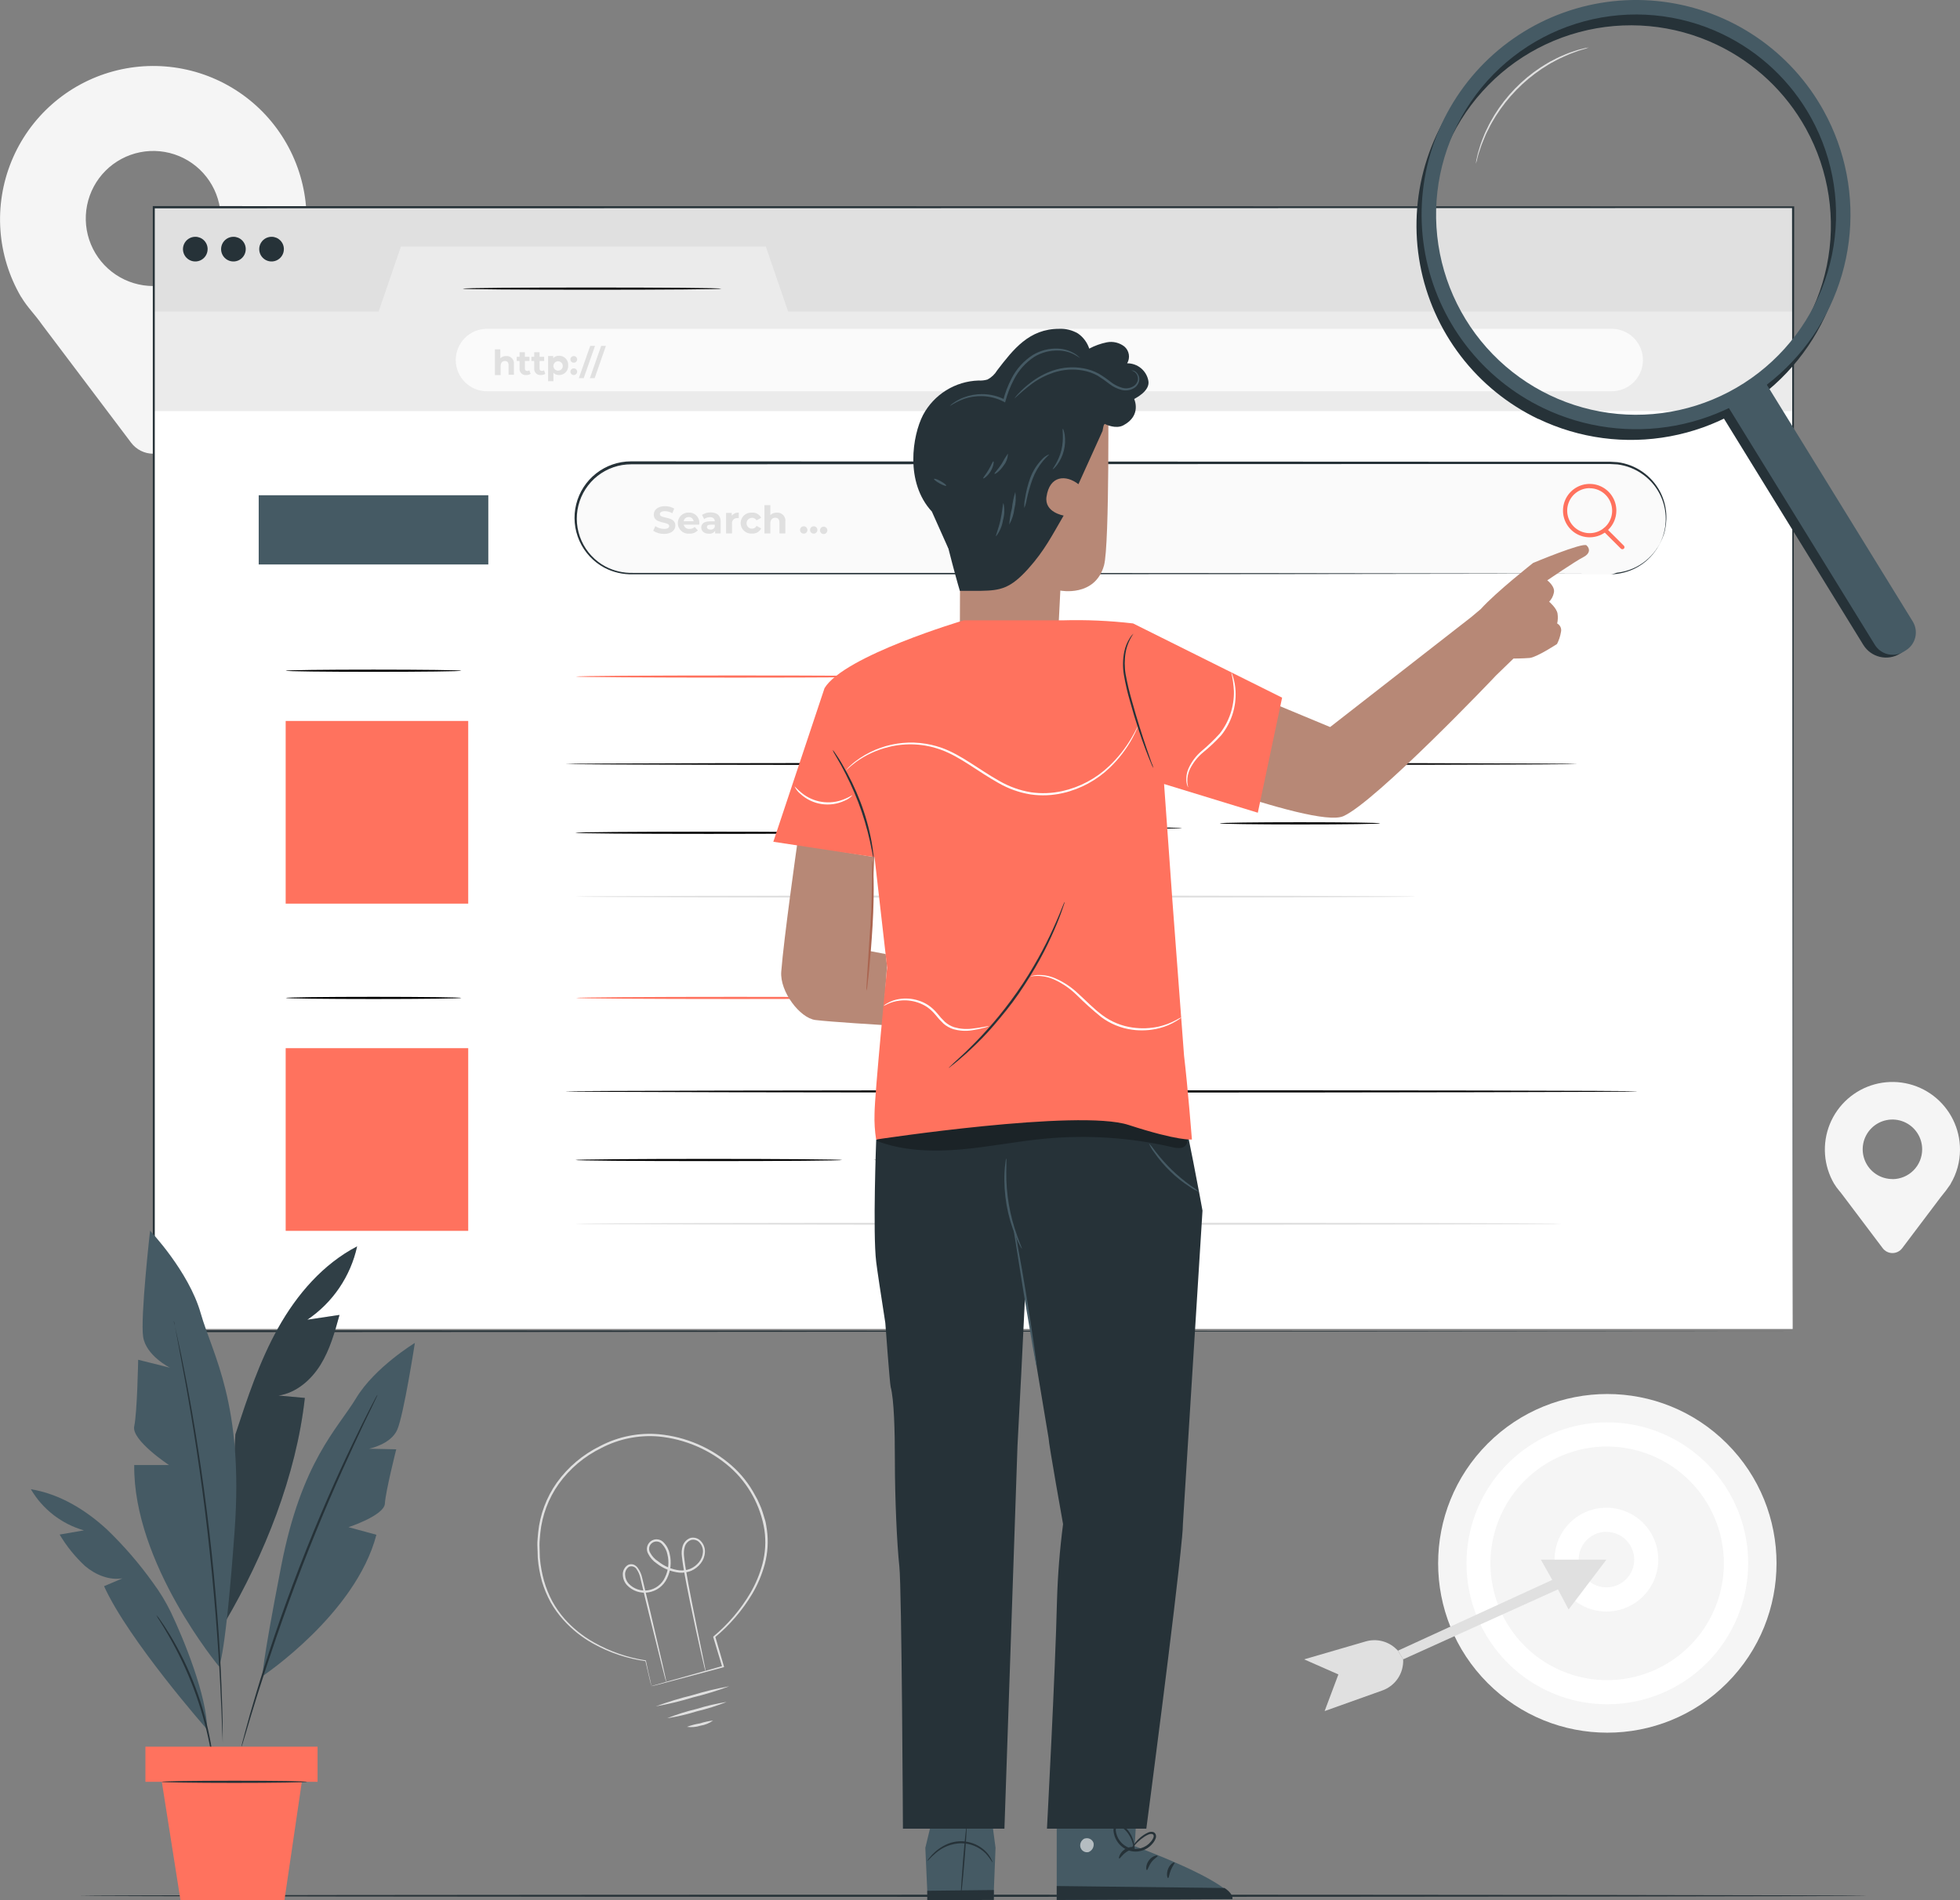 <svg width="329" height="319" viewBox="0 0 329 319" fill="none" xmlns="http://www.w3.org/2000/svg">
<rect x="0" y="0" width="329" height="319" fill="#808080" stroke="none"/>
<g clip-path="url(#clip0_2_6631)">
<path d="M51.46 36.81C51.457 32.855 50.544 28.954 48.792 25.409C47.04 21.865 44.496 18.771 41.357 16.37C38.218 13.968 34.569 12.322 30.692 11.56C26.815 10.797 22.815 10.939 19.002 11.974C15.188 13.009 11.665 14.909 8.703 17.527C5.742 20.145 3.423 23.411 1.926 27.071C0.429 30.731 -0.206 34.687 0.07 38.632C0.347 42.577 1.527 46.405 3.52 49.82L3.598 49.919C4.583 51.582 5.823 52.738 7.069 54.521L22.009 74.325C22.441 74.9 23.001 75.366 23.645 75.688C24.288 76.009 24.997 76.176 25.716 76.176C26.435 76.176 27.144 76.009 27.787 75.688C28.43 75.366 28.99 74.9 29.423 74.325L44.13 54.845C45.467 53.271 46.715 51.624 47.869 49.912L47.918 49.841C50.241 45.892 51.464 41.393 51.46 36.81ZM25.733 48.023C23.493 48.024 21.302 47.36 19.438 46.115C17.574 44.87 16.121 43.099 15.262 41.028C14.404 38.956 14.178 36.675 14.615 34.475C15.051 32.275 16.13 30.254 17.713 28.667C19.297 27.081 21.316 26 23.514 25.562C25.711 25.124 27.989 25.348 30.06 26.206C32.13 27.064 33.9 28.517 35.145 30.382C36.39 32.247 37.055 34.44 37.055 36.683C37.055 39.689 35.862 42.573 33.739 44.699C31.616 46.825 28.737 48.021 25.733 48.023Z" fill="#F5F5F5"/>
<path d="M329 193.022C329.002 191.277 328.602 189.554 327.831 187.988C327.06 186.422 325.939 185.055 324.554 183.994C323.169 182.932 321.559 182.205 319.848 181.867C318.136 181.53 316.371 181.593 314.687 182.05C313.004 182.507 311.449 183.347 310.143 184.503C308.836 185.66 307.814 187.103 307.155 188.719C306.497 190.336 306.219 192.082 306.345 193.824C306.47 195.565 306.995 197.254 307.878 198.759L307.913 198.801C308.343 199.541 308.892 200.063 309.441 200.831L316.024 209.563C316.215 209.817 316.462 210.023 316.746 210.165C317.03 210.307 317.344 210.381 317.661 210.381C317.979 210.381 318.292 210.307 318.576 210.165C318.86 210.023 319.107 209.817 319.298 209.563L325.775 200.979C326.363 200.281 326.913 199.551 327.423 198.794V198.759C328.454 197.024 328.999 195.042 329 193.022ZM317.658 197.956C316.67 197.956 315.705 197.663 314.884 197.114C314.063 196.565 313.424 195.784 313.046 194.871C312.668 193.958 312.569 192.953 312.762 191.984C312.954 191.015 313.43 190.124 314.128 189.426C314.826 188.727 315.715 188.251 316.684 188.058C317.652 187.865 318.656 187.964 319.568 188.342C320.48 188.721 321.26 189.361 321.808 190.183C322.357 191.005 322.649 191.971 322.649 192.959C322.651 193.616 322.523 194.268 322.273 194.875C322.023 195.483 321.656 196.036 321.192 196.501C320.729 196.967 320.178 197.336 319.571 197.588C318.965 197.84 318.314 197.97 317.658 197.97V197.956Z" fill="#F5F5F5"/>
<path d="M289.884 282.579C300.976 271.476 300.976 253.475 289.884 242.372C278.793 231.269 260.81 231.269 249.718 242.372C238.627 253.475 238.627 271.476 249.718 282.579C260.81 293.682 278.793 293.682 289.884 282.579Z" fill="#F5F5F5"/>
<path d="M269.803 286.137C265.127 286.137 260.556 284.749 256.668 282.148C252.78 279.548 249.749 275.851 247.96 271.527C246.171 267.203 245.702 262.444 246.615 257.853C247.527 253.263 249.779 249.046 253.085 245.736C256.391 242.426 260.604 240.172 265.19 239.259C269.776 238.346 274.53 238.814 278.85 240.606C283.17 242.397 286.863 245.43 289.461 249.322C292.058 253.214 293.445 257.79 293.445 262.47C293.439 268.745 290.947 274.762 286.514 279.199C282.082 283.636 276.071 286.131 269.803 286.137ZM269.803 242.857C265.926 242.851 262.136 243.996 258.91 246.148C255.684 248.299 253.168 251.36 251.681 254.943C250.193 258.526 249.801 262.471 250.553 266.277C251.305 270.083 253.169 273.581 255.907 276.327C258.645 279.073 262.136 280.944 265.937 281.704C269.738 282.464 273.679 282.078 277.261 280.596C280.843 279.113 283.906 276.6 286.061 273.375C288.216 270.15 289.367 266.358 289.368 262.477C289.361 257.283 287.298 252.302 283.631 248.627C279.964 244.951 274.992 242.879 269.803 242.864V242.857Z" fill="white"/>
<path d="M269.655 270.568C267.932 270.569 266.247 270.059 264.814 269.102C263.38 268.144 262.263 266.783 261.603 265.19C260.943 263.596 260.77 261.843 261.106 260.151C261.441 258.459 262.271 256.905 263.489 255.686C264.708 254.466 266.26 253.635 267.95 253.299C269.641 252.963 271.392 253.136 272.984 253.797C274.576 254.458 275.936 255.576 276.892 257.011C277.849 258.446 278.358 260.132 278.357 261.857C278.353 264.166 277.435 266.38 275.804 268.013C274.173 269.645 271.962 270.564 269.655 270.568ZM269.655 257.177C268.733 257.177 267.832 257.451 267.065 257.964C266.299 258.476 265.702 259.205 265.349 260.058C264.996 260.91 264.904 261.848 265.084 262.753C265.263 263.658 265.707 264.49 266.359 265.142C267.011 265.795 267.841 266.239 268.746 266.419C269.65 266.599 270.587 266.507 271.438 266.153C272.29 265.8 273.018 265.202 273.53 264.435C274.042 263.668 274.316 262.766 274.316 261.843C274.31 260.609 273.817 259.427 272.944 258.555C272.07 257.684 270.888 257.193 269.655 257.192V257.177Z" fill="white"/>
<path d="M269.648 261.857H258.643L260.558 265.254L234.656 277.137L235.529 278.595L261.516 266.847L263.304 270.223L269.648 261.857Z" fill="#E0E0E0"/>
<path d="M234.656 277.136L234.381 276.869C233.715 276.219 232.888 275.758 231.985 275.532C231.082 275.307 230.135 275.326 229.242 275.586L218.906 278.595L224.658 281.125L222.349 287.278L232.044 283.818C233.108 283.438 234.022 282.724 234.65 281.784C235.277 280.843 235.586 279.725 235.529 278.595L234.656 277.136Z" fill="#E0E0E0"/>
<path d="M109.319 283.099L109.531 283.029L110.143 282.852L112.495 282.183L121.302 279.709L121.225 279.85L119.725 274.86V274.783L119.796 274.719C122.237 272.675 124.313 270.23 125.935 267.488C126.84 265.944 127.532 264.285 127.991 262.555C128.473 260.716 128.585 258.8 128.322 256.917C127.683 252.827 125.638 249.089 122.542 246.345C119.187 243.417 115.003 241.611 110.573 241.179C107.246 240.896 103.908 241.566 100.948 243.11C98.097 244.5 95.635 246.575 93.781 249.15C92.066 251.574 91.004 254.399 90.697 257.354C90.655 258.059 90.542 258.763 90.556 259.468L90.62 261.533C90.731 262.854 90.967 264.161 91.324 265.437C91.673 266.638 92.145 267.8 92.732 268.905C93.308 269.932 93.988 270.898 94.759 271.787C96.171 273.372 97.837 274.711 99.688 275.748C102.39 277.279 105.349 278.303 108.418 278.772H108.425V278.814C108.714 280.224 108.939 281.281 109.129 282.014C109.2 282.366 109.256 282.641 109.298 282.838C109.333 283.029 109.347 283.127 109.347 283.127C109.318 283.044 109.295 282.959 109.277 282.873L109.08 282.07C108.904 281.33 108.658 280.252 108.327 278.842L108.383 278.899C105.279 278.477 102.281 277.476 99.547 275.946C97.673 274.906 95.986 273.56 94.555 271.964C93.748 271.068 93.039 270.087 92.443 269.039C91.83 267.919 91.336 266.738 90.972 265.515C90.611 264.218 90.375 262.889 90.267 261.547C90.267 260.842 90.218 260.138 90.197 259.433C90.176 258.728 90.289 258.023 90.331 257.318C90.635 254.303 91.712 251.416 93.457 248.939C95.344 246.311 97.853 244.192 100.758 242.772C103.788 241.184 107.208 240.5 110.615 240.799C115.133 241.227 119.402 243.069 122.816 246.063C124.427 247.481 125.766 249.182 126.766 251.081C127.035 251.533 127.27 252.004 127.47 252.491C127.688 252.946 127.871 253.418 128.019 253.9C128.167 254.394 128.329 254.873 128.463 255.359C128.596 255.846 128.646 256.353 128.73 256.846C128.996 258.775 128.874 260.737 128.371 262.618C127.895 264.374 127.185 266.057 126.259 267.622C124.6 270.385 122.487 272.846 120.007 274.903L120.056 274.762C120.584 276.58 121.077 278.285 121.521 279.787V279.899L121.408 279.935L112.509 282.303L110.164 282.916L109.566 283.064L109.319 283.099Z" fill="#E0E0E0"/>
<path d="M122.415 283.113C120.413 283.855 118.37 284.481 116.297 284.988C114.254 285.614 112.176 286.115 110.073 286.489C112.077 285.747 114.122 285.121 116.198 284.614C118.238 283.989 120.314 283.488 122.415 283.113Z" fill="#E0E0E0"/>
<path d="M119.69 288.871C119.062 289.318 118.339 289.612 117.578 289.731C116.847 289.968 116.072 290.035 115.311 289.928C116.016 289.658 116.747 289.464 117.493 289.35C118.208 289.118 118.944 288.957 119.69 288.871Z" fill="#E0E0E0"/>
<path d="M111.833 282.415C111.804 282.35 111.783 282.281 111.769 282.211L111.6 281.612C111.46 281.062 111.263 280.287 111.009 279.307C110.509 277.27 109.791 274.374 108.897 270.808C108.453 269.003 107.975 267.037 107.489 264.93C107.38 264.41 107.169 263.917 106.869 263.478C106.744 263.263 106.545 263.102 106.309 263.023C106.073 262.944 105.817 262.953 105.588 263.048C105.368 263.194 105.191 263.395 105.075 263.632C104.959 263.868 104.907 264.131 104.926 264.394C104.94 264.96 105.163 265.5 105.553 265.909C105.969 266.34 106.482 266.663 107.05 266.852C107.617 267.041 108.222 267.09 108.812 266.995C109.424 266.892 110 266.64 110.491 266.261C110.982 265.883 111.373 265.389 111.629 264.824C112.204 263.637 112.348 262.286 112.037 261.004C111.916 260.357 111.613 259.758 111.164 259.278C110.966 259.027 110.679 258.863 110.363 258.819C110.046 258.776 109.726 258.856 109.467 259.043C109.208 259.23 109.032 259.51 108.974 259.824C108.916 260.138 108.982 260.463 109.157 260.729C109.467 261.305 109.921 261.791 110.474 262.139C111.503 262.971 112.745 263.496 114.058 263.654C114.686 263.711 115.318 263.616 115.902 263.379C116.468 263.13 116.963 262.745 117.346 262.259C117.722 261.792 117.948 261.222 117.993 260.624C118.017 260.339 117.982 260.052 117.891 259.78C117.8 259.509 117.655 259.259 117.465 259.045C117.298 258.83 117.072 258.669 116.814 258.58C116.557 258.491 116.279 258.479 116.015 258.545C115.764 258.636 115.538 258.784 115.354 258.977C115.169 259.17 115.032 259.403 114.952 259.658C114.6 260.694 114.91 261.85 115.029 262.914C115.374 265.029 115.733 267.044 116.106 268.855C116.811 272.464 117.423 275.389 117.838 277.44C118.036 278.433 118.198 279.216 118.31 279.779C118.359 280.026 118.395 280.223 118.423 280.385C118.433 280.456 118.433 280.527 118.423 280.597C118.394 280.531 118.373 280.463 118.359 280.393C118.317 280.237 118.268 280.04 118.205 279.793C118.078 279.237 117.895 278.461 117.662 277.475C117.205 275.459 116.557 272.541 115.811 268.912C115.445 267.101 115.043 265.113 114.684 262.964C114.607 262.421 114.515 261.878 114.459 261.307C114.377 260.717 114.425 260.115 114.6 259.545C114.699 259.24 114.867 258.961 115.09 258.731C115.314 258.5 115.586 258.323 115.888 258.213C116.215 258.131 116.558 258.142 116.879 258.247C117.199 258.352 117.483 258.546 117.698 258.805C117.92 259.053 118.09 259.343 118.198 259.658C118.305 259.973 118.348 260.306 118.324 260.638C118.285 261.311 118.039 261.956 117.62 262.484C117.201 263.021 116.657 263.447 116.036 263.725C115.396 263.986 114.704 264.092 114.015 264.035C112.628 263.879 111.312 263.34 110.213 262.477C109.614 262.075 109.128 261.524 108.805 260.877C108.603 260.529 108.537 260.118 108.621 259.723C108.706 259.329 108.934 258.98 109.261 258.745C109.588 258.51 109.991 258.406 110.391 258.452C110.791 258.498 111.159 258.692 111.424 258.996C111.932 259.525 112.275 260.191 112.41 260.913C112.744 262.285 112.587 263.732 111.967 265C111.677 265.621 111.239 266.16 110.691 266.571C110.143 266.982 109.503 267.251 108.826 267.354C108.177 267.458 107.512 267.402 106.888 267.191C106.265 266.98 105.703 266.62 105.25 266.142C104.808 265.663 104.558 265.039 104.546 264.387C104.529 264.062 104.601 263.738 104.752 263.449C104.903 263.16 105.128 262.917 105.405 262.745C105.555 262.673 105.719 262.631 105.886 262.623C106.052 262.614 106.219 262.639 106.376 262.696C106.664 262.816 106.909 263.02 107.08 263.281C107.419 263.754 107.659 264.291 107.784 264.859C108.284 266.974 108.749 268.94 109.193 270.744C110.023 274.324 110.699 277.228 111.178 279.272C111.403 280.259 111.572 281.041 111.699 281.598C111.748 281.844 111.791 282.042 111.826 282.204C111.839 282.273 111.842 282.345 111.833 282.415Z" fill="#E0E0E0"/>
<path d="M121.971 285.742C120.37 286.383 118.722 286.904 117.043 287.299C115.387 287.819 113.695 288.214 111.981 288.483C113.583 287.844 115.23 287.323 116.909 286.926C118.566 286.41 120.258 286.015 121.971 285.742Z" fill="#E0E0E0"/>
<path d="M313.356 318.288C313.356 318.387 246.16 318.471 163.293 318.471C80.425 318.471 13.222 318.387 13.222 318.288C13.222 318.19 80.397 318.105 163.293 318.105C246.189 318.105 313.356 318.183 313.356 318.288Z" fill="#263238"/>
<path d="M300.95 34.788H25.769V52.435H300.95V34.788Z" fill="#E0E0E0"/>
<path d="M300.915 68.644H25.733V223.13H300.915V68.644Z" fill="white"/>
<path d="M25.769 52.308H63.556L67.301 41.391H128.547L132.293 52.308H300.957V69.018H25.769V52.308Z" fill="#EBEBEB"/>
<path d="M34.851 41.828C34.851 42.238 34.729 42.639 34.502 42.98C34.274 43.321 33.95 43.587 33.572 43.743C33.193 43.9 32.776 43.94 32.375 43.86C31.973 43.779 31.604 43.581 31.315 43.291C31.026 43 30.829 42.63 30.75 42.228C30.671 41.826 30.713 41.409 30.871 41.03C31.028 40.652 31.295 40.329 31.636 40.102C31.977 39.875 32.378 39.755 32.788 39.756C33.06 39.756 33.328 39.81 33.579 39.914C33.83 40.018 34.058 40.171 34.249 40.363C34.441 40.556 34.593 40.784 34.696 41.036C34.799 41.287 34.852 41.556 34.851 41.828Z" fill="#263238"/>
<path d="M41.251 41.828C41.251 42.238 41.129 42.639 40.901 42.98C40.674 43.321 40.35 43.587 39.971 43.743C39.593 43.9 39.176 43.94 38.775 43.86C38.373 43.779 38.004 43.581 37.715 43.291C37.426 43 37.229 42.63 37.15 42.228C37.071 41.826 37.113 41.409 37.271 41.03C37.428 40.652 37.695 40.329 38.036 40.102C38.377 39.875 38.778 39.755 39.188 39.756C39.459 39.756 39.728 39.81 39.979 39.914C40.23 40.018 40.458 40.171 40.649 40.363C40.841 40.556 40.993 40.784 41.096 41.036C41.199 41.287 41.252 41.556 41.251 41.828Z" fill="#263238"/>
<path d="M47.651 41.828C47.651 42.238 47.529 42.639 47.301 42.98C47.074 43.321 46.75 43.587 46.371 43.743C45.993 43.9 45.576 43.94 45.174 43.86C44.773 43.779 44.404 43.581 44.115 43.291C43.825 43 43.629 42.63 43.55 42.228C43.471 41.826 43.513 41.409 43.67 41.03C43.828 40.652 44.095 40.329 44.436 40.102C44.777 39.875 45.178 39.755 45.588 39.756C45.859 39.756 46.128 39.81 46.379 39.914C46.63 40.018 46.857 40.171 47.049 40.363C47.241 40.556 47.392 40.784 47.496 41.036C47.599 41.287 47.652 41.556 47.651 41.828Z" fill="#263238"/>
<path d="M270.535 65.692H81.741C80.352 65.692 79.02 65.139 78.037 64.156C77.055 63.172 76.503 61.839 76.503 60.448C76.503 59.057 77.055 57.724 78.037 56.74C79.02 55.757 80.352 55.205 81.741 55.205H270.535C271.925 55.205 273.258 55.757 274.241 56.74C275.225 57.723 275.778 59.057 275.78 60.448C275.778 61.839 275.225 63.173 274.241 64.156C273.258 65.139 271.925 65.692 270.535 65.692Z" fill="#FAFAFA"/>
<path d="M86.261 61.146V62.922H85.367V61.315C85.367 60.815 85.135 60.61 84.741 60.61C84.346 60.61 84.037 60.878 84.037 61.442V62.978H83.079V58.651H83.98V60.145C84.111 60.022 84.265 59.927 84.433 59.864C84.601 59.801 84.78 59.772 84.959 59.779C85.139 59.763 85.321 59.789 85.49 59.853C85.659 59.917 85.812 60.019 85.937 60.15C86.062 60.281 86.156 60.439 86.212 60.611C86.268 60.783 86.285 60.966 86.261 61.146Z" fill="#E0E0E0"/>
<path d="M89.071 62.767C88.86 62.9 88.615 62.968 88.367 62.964C88.214 62.986 88.058 62.973 87.912 62.926C87.765 62.879 87.631 62.8 87.519 62.693C87.408 62.586 87.323 62.456 87.269 62.311C87.216 62.166 87.196 62.011 87.212 61.858V60.61H86.733V59.905H87.212V59.137H88.106V59.905H88.88V60.61H88.106V61.872C88.1 61.925 88.105 61.979 88.122 62.03C88.139 62.081 88.167 62.128 88.204 62.167C88.241 62.206 88.286 62.236 88.336 62.256C88.386 62.276 88.44 62.284 88.493 62.281C88.622 62.282 88.748 62.242 88.852 62.168L89.071 62.767Z" fill="#E0E0E0"/>
<path d="M91.528 62.767C91.318 62.901 91.073 62.969 90.824 62.964C90.671 62.985 90.516 62.971 90.37 62.923C90.224 62.876 90.091 62.796 89.98 62.69C89.869 62.583 89.783 62.453 89.729 62.309C89.675 62.165 89.655 62.011 89.669 61.858V60.61H89.197V59.905H89.669V59.137H90.57V59.905H91.338V60.61H90.57V61.872C90.563 61.925 90.567 61.979 90.583 62.03C90.599 62.081 90.627 62.128 90.663 62.167C90.699 62.206 90.744 62.236 90.794 62.256C90.844 62.276 90.897 62.284 90.95 62.281C91.081 62.281 91.209 62.242 91.317 62.168L91.528 62.767Z" fill="#E0E0E0"/>
<path d="M95.372 61.371C95.385 61.579 95.354 61.787 95.282 61.983C95.21 62.178 95.099 62.356 94.954 62.506C94.81 62.656 94.636 62.774 94.444 62.852C94.251 62.931 94.045 62.969 93.837 62.964C93.663 62.973 93.49 62.944 93.328 62.88C93.167 62.815 93.021 62.717 92.901 62.591V64H92.007V59.772H92.865V60.131C92.987 59.995 93.137 59.889 93.305 59.819C93.474 59.75 93.655 59.719 93.837 59.729C94.049 59.723 94.26 59.763 94.457 59.844C94.653 59.926 94.829 60.049 94.974 60.204C95.119 60.359 95.23 60.544 95.298 60.745C95.367 60.946 95.392 61.16 95.372 61.371ZM94.464 61.371C94.45 61.219 94.392 61.073 94.297 60.953C94.203 60.833 94.075 60.743 93.93 60.694C93.784 60.645 93.628 60.639 93.48 60.678C93.332 60.716 93.198 60.797 93.095 60.911C92.992 61.024 92.924 61.165 92.9 61.316C92.875 61.468 92.896 61.623 92.958 61.763C93.02 61.903 93.122 62.022 93.25 62.105C93.379 62.188 93.529 62.232 93.682 62.231C93.792 62.232 93.9 62.209 94 62.165C94.1 62.121 94.19 62.056 94.264 61.975C94.338 61.894 94.394 61.799 94.428 61.695C94.462 61.591 94.475 61.48 94.464 61.371Z" fill="#E0E0E0"/>
<path d="M95.752 60.335C95.751 60.262 95.765 60.188 95.793 60.12C95.821 60.052 95.863 59.991 95.916 59.939C95.968 59.888 96.031 59.848 96.1 59.821C96.168 59.795 96.242 59.783 96.315 59.786C96.389 59.783 96.462 59.795 96.53 59.821C96.598 59.848 96.66 59.888 96.713 59.94C96.765 59.991 96.806 60.053 96.833 60.121C96.861 60.189 96.874 60.262 96.872 60.335C96.874 60.409 96.86 60.483 96.833 60.552C96.806 60.62 96.765 60.683 96.713 60.736C96.661 60.788 96.599 60.83 96.531 60.858C96.463 60.886 96.389 60.9 96.315 60.899C96.241 60.901 96.167 60.888 96.097 60.86C96.028 60.833 95.966 60.791 95.913 60.738C95.86 60.685 95.819 60.623 95.791 60.553C95.763 60.484 95.75 60.41 95.752 60.335ZM95.752 62.4C95.751 62.327 95.765 62.254 95.793 62.185C95.821 62.117 95.863 62.056 95.916 62.004C95.968 61.953 96.031 61.913 96.1 61.886C96.168 61.86 96.242 61.848 96.315 61.851C96.389 61.848 96.462 61.86 96.53 61.886C96.598 61.913 96.66 61.953 96.713 62.005C96.765 62.056 96.806 62.118 96.833 62.186C96.861 62.254 96.874 62.327 96.872 62.4C96.874 62.474 96.86 62.548 96.833 62.617C96.806 62.685 96.765 62.748 96.713 62.801C96.661 62.853 96.599 62.895 96.531 62.923C96.463 62.951 96.389 62.965 96.315 62.964C96.241 62.966 96.167 62.953 96.097 62.925C96.028 62.898 95.966 62.856 95.913 62.803C95.86 62.751 95.819 62.688 95.791 62.618C95.763 62.549 95.75 62.475 95.752 62.4Z" fill="#E0E0E0"/>
<path d="M99.075 58.073H99.878L97.977 63.493H97.16L99.075 58.073Z" fill="#E0E0E0"/>
<path d="M100.913 58.073H101.708L99.814 63.493H99.012L100.913 58.073Z" fill="#E0E0E0"/>
<path d="M270.359 96.427H105.884C104.663 96.427 103.455 96.188 102.328 95.721C101.2 95.254 100.175 94.57 99.312 93.706C98.449 92.843 97.765 91.818 97.297 90.69C96.83 89.561 96.59 88.352 96.59 87.131C96.592 84.665 97.572 82.3 99.314 80.557C101.057 78.814 103.42 77.835 105.884 77.835H270.359C272.822 77.835 275.184 78.814 276.925 80.557C278.667 82.301 279.645 84.665 279.645 87.131C279.646 88.352 279.407 89.561 278.94 90.689C278.474 91.817 277.79 92.843 276.928 93.706C276.065 94.569 275.041 95.254 273.914 95.721C272.787 96.188 271.579 96.427 270.359 96.427Z" fill="#FAFAFA"/>
<path d="M270.359 96.427C271.671 96.398 272.964 96.106 274.161 95.567C275.608 94.907 276.86 93.882 277.794 92.593C278.523 91.613 279.049 90.496 279.341 89.309C279.633 88.123 279.684 86.889 279.493 85.682C279.301 84.475 278.87 83.319 278.225 82.281C277.581 81.243 276.735 80.345 275.738 79.639C274.492 78.739 273.039 78.166 271.514 77.976C270.696 77.91 269.876 77.886 269.056 77.905H266.487H242.844L105.919 77.955C103.886 77.957 101.913 78.64 100.313 79.894C98.713 81.149 97.578 82.903 97.088 84.877C96.598 86.852 96.782 88.933 97.611 90.791C98.439 92.649 99.864 94.176 101.659 95.13C103.07 95.861 104.641 96.224 106.229 96.187H152.077L213.633 96.229L255.137 96.286L266.402 96.321H255.137L213.633 96.385L152.077 96.42H115.726H106.2C104.553 96.462 102.922 96.084 101.462 95.32C99.598 94.327 98.119 92.738 97.26 90.807C96.401 88.877 96.211 86.714 96.719 84.662C97.228 82.611 98.407 80.788 100.068 79.484C101.73 78.179 103.779 77.467 105.891 77.461L242.816 77.518H266.458H269.028C269.855 77.498 270.682 77.523 271.507 77.595C273.004 77.786 274.434 78.334 275.676 79.192C276.918 80.05 277.937 81.195 278.646 82.529C279.25 83.688 279.608 84.96 279.695 86.264C279.769 87.43 279.63 88.6 279.286 89.717C278.967 90.692 278.491 91.609 277.878 92.431C276.927 93.73 275.653 94.758 274.182 95.412C273.287 95.806 272.337 96.06 271.366 96.166C270.704 96.427 270.359 96.427 270.359 96.427Z" fill="#263238"/>
<path d="M109.65 89.111L110.002 88.336C110.435 88.636 110.948 88.798 111.474 88.801C112.086 88.801 112.333 88.597 112.333 88.322C112.333 87.483 109.742 88.061 109.742 86.398C109.742 85.637 110.354 84.988 111.622 84.988C112.165 84.976 112.701 85.115 113.171 85.39L112.854 86.172C112.477 85.952 112.051 85.831 111.615 85.82C111.002 85.82 110.763 86.052 110.763 86.334C110.763 87.159 113.361 86.588 113.361 88.23C113.361 88.977 112.741 89.64 111.467 89.64C110.821 89.654 110.187 89.469 109.65 89.111Z" fill="#E0E0E0"/>
<path d="M117.346 88.096H114.762C114.813 88.313 114.942 88.504 115.123 88.633C115.304 88.763 115.526 88.823 115.747 88.801C115.906 88.807 116.063 88.781 116.211 88.724C116.358 88.667 116.493 88.58 116.606 88.47L117.141 89.041C116.961 89.23 116.741 89.377 116.498 89.474C116.255 89.57 115.994 89.612 115.733 89.597C115.486 89.622 115.237 89.595 115.001 89.517C114.765 89.439 114.548 89.313 114.364 89.147C114.179 88.98 114.032 88.777 113.931 88.55C113.829 88.323 113.777 88.077 113.776 87.829C113.773 87.59 113.819 87.353 113.91 87.133C114.002 86.913 114.138 86.714 114.309 86.548C114.481 86.382 114.684 86.253 114.907 86.169C115.131 86.085 115.368 86.048 115.607 86.06C115.844 86.047 116.081 86.085 116.303 86.171C116.525 86.256 116.727 86.387 116.895 86.555C117.064 86.722 117.195 86.924 117.281 87.146C117.367 87.368 117.406 87.605 117.395 87.843C117.367 87.927 117.353 88.033 117.346 88.096ZM114.741 87.511H116.43C116.402 87.31 116.3 87.126 116.144 86.995C115.988 86.865 115.789 86.798 115.585 86.807C115.382 86.802 115.185 86.874 115.032 87.009C114.879 87.143 114.783 87.33 114.762 87.532L114.741 87.511Z" fill="#E0E0E0"/>
<path d="M120.972 87.589V89.555H120.042V89.125C119.926 89.292 119.768 89.424 119.583 89.508C119.399 89.593 119.195 89.626 118.993 89.605C118.19 89.605 117.712 89.16 117.712 88.561C117.712 87.962 118.141 87.532 119.19 87.532H119.979C119.979 87.11 119.725 86.828 119.19 86.828C118.833 86.823 118.483 86.937 118.198 87.152L117.838 86.447C118.282 86.165 118.799 86.02 119.324 86.031C120.394 86.067 120.972 86.553 120.972 87.589ZM119.979 88.47V88.096H119.275C118.81 88.096 118.662 88.265 118.662 88.498C118.662 88.731 118.873 88.914 119.225 88.914C119.383 88.936 119.543 88.904 119.679 88.823C119.816 88.743 119.922 88.618 119.979 88.47Z" fill="#E0E0E0"/>
<path d="M124.006 86.066V86.983H123.781C123.654 86.972 123.527 86.99 123.409 87.035C123.29 87.08 123.184 87.151 123.096 87.243C123.009 87.335 122.944 87.446 122.905 87.567C122.866 87.688 122.855 87.816 122.872 87.941V89.562H121.873V86.123H122.83V86.574C122.972 86.402 123.153 86.267 123.357 86.179C123.562 86.09 123.784 86.052 124.006 86.066Z" fill="#E0E0E0"/>
<path d="M124.316 87.836C124.316 87.591 124.367 87.348 124.465 87.124C124.563 86.9 124.707 86.698 124.887 86.532C125.067 86.366 125.279 86.239 125.51 86.159C125.742 86.079 125.987 86.047 126.231 86.067C126.545 86.041 126.859 86.111 127.133 86.267C127.406 86.423 127.627 86.658 127.766 86.941L126.998 87.356C126.913 87.222 126.794 87.113 126.653 87.039C126.513 86.965 126.356 86.929 126.197 86.934C126.038 86.939 125.884 86.986 125.748 87.069C125.613 87.152 125.502 87.269 125.425 87.408C125.349 87.547 125.309 87.704 125.312 87.863C125.314 88.022 125.358 88.178 125.438 88.315C125.519 88.452 125.634 88.565 125.771 88.644C125.909 88.723 126.065 88.765 126.224 88.766C126.384 88.767 126.541 88.724 126.678 88.64C126.815 88.557 126.926 88.437 126.998 88.294L127.766 88.717C127.624 88.997 127.403 89.229 127.13 89.383C126.857 89.538 126.544 89.607 126.231 89.583C125.989 89.603 125.745 89.572 125.515 89.493C125.285 89.415 125.074 89.289 124.894 89.125C124.715 88.962 124.571 88.763 124.471 88.541C124.372 88.319 124.319 88.079 124.316 87.836Z" fill="#E0E0E0"/>
<path d="M131.828 87.589V89.555H130.835V87.737C130.835 87.18 130.575 86.926 130.131 86.926C129.688 86.926 129.308 87.222 129.308 87.857V89.555H128.315V84.812H129.308V86.475C129.453 86.338 129.625 86.231 129.812 86.161C130 86.091 130.199 86.059 130.399 86.067C130.598 86.052 130.798 86.082 130.985 86.155C131.171 86.228 131.338 86.341 131.475 86.487C131.612 86.633 131.715 86.808 131.776 86.998C131.837 87.189 131.855 87.391 131.828 87.589Z" fill="#E0E0E0"/>
<path d="M134.292 88.977C134.292 88.813 134.358 88.655 134.474 88.539C134.59 88.422 134.748 88.357 134.912 88.357C135.076 88.357 135.234 88.422 135.35 88.539C135.466 88.655 135.531 88.813 135.531 88.977C135.531 89.142 135.466 89.299 135.35 89.416C135.234 89.532 135.076 89.597 134.912 89.597C134.748 89.597 134.59 89.532 134.474 89.416C134.358 89.299 134.292 89.142 134.292 88.977Z" fill="#E0E0E0"/>
<path d="M135.968 88.977C135.968 88.813 136.033 88.655 136.149 88.539C136.266 88.422 136.423 88.357 136.588 88.357C136.752 88.357 136.909 88.422 137.026 88.539C137.142 88.655 137.207 88.813 137.207 88.977C137.207 89.142 137.142 89.299 137.026 89.416C136.909 89.532 136.752 89.597 136.588 89.597C136.423 89.597 136.266 89.532 136.149 89.416C136.033 89.299 135.968 89.142 135.968 88.977Z" fill="#E0E0E0"/>
<path d="M137.644 88.977C137.66 88.825 137.732 88.684 137.846 88.582C137.959 88.48 138.107 88.423 138.26 88.423C138.413 88.423 138.56 88.48 138.674 88.582C138.788 88.684 138.859 88.825 138.876 88.977C138.885 89.064 138.876 89.151 138.849 89.234C138.822 89.317 138.779 89.393 138.721 89.458C138.662 89.523 138.591 89.574 138.512 89.61C138.433 89.645 138.347 89.663 138.26 89.663C138.173 89.663 138.087 89.645 138.007 89.61C137.928 89.574 137.857 89.523 137.799 89.458C137.741 89.393 137.697 89.317 137.67 89.234C137.643 89.151 137.634 89.064 137.644 88.977Z" fill="#E0E0E0"/>
<path d="M77.447 112.608C77.447 112.714 70.85 112.792 62.703 112.792C54.558 112.792 47.961 112.714 47.961 112.608C47.961 112.503 54.558 112.425 62.703 112.425C70.85 112.425 77.447 112.51 77.447 112.608Z" fill="black"/>
<path d="M78.594 121.044H47.953V151.716H78.594V121.044Z" fill="#FF725E"/>
<path d="M264.783 128.268C264.783 128.367 226.764 128.451 179.838 128.451C132.912 128.451 94.893 128.367 94.893 128.268C94.893 128.17 132.912 128.085 179.838 128.085C226.764 128.085 264.783 128.17 264.783 128.268Z" fill="black"/>
<path d="M141.361 139.819C141.361 139.925 131.335 140.002 118.979 140.002C106.623 140.002 96.59 139.925 96.59 139.819C96.59 139.714 106.616 139.636 118.979 139.636C131.342 139.636 141.361 139.721 141.361 139.819Z" fill="black"/>
<path d="M237.627 150.532C237.627 150.631 206.05 150.715 167.116 150.715C128.181 150.715 96.59 150.631 96.59 150.532C96.59 150.433 128.16 150.349 167.116 150.349C206.071 150.349 237.627 150.426 237.627 150.532Z" fill="#E0E0E0"/>
<path d="M77.447 167.545C77.447 167.644 70.85 167.728 62.703 167.728C54.558 167.728 47.961 167.644 47.961 167.545C47.961 167.446 54.558 167.362 62.703 167.362C70.85 167.362 77.447 167.446 77.447 167.545Z" fill="black"/>
<path d="M78.594 175.981H47.953V206.653H78.594V175.981Z" fill="#FF725E"/>
<path d="M274.872 183.24C274.872 183.346 234.579 183.43 184.886 183.43C135.194 183.43 94.893 183.346 94.893 183.24C94.893 183.134 135.179 183.057 184.886 183.057C234.593 183.057 274.872 183.106 274.872 183.24Z" fill="black"/>
<path d="M141.361 194.756C141.361 194.855 131.335 194.939 118.979 194.939C106.623 194.939 96.59 194.855 96.59 194.756C96.59 194.658 106.616 194.573 118.979 194.573C131.342 194.573 141.361 194.658 141.361 194.756Z" fill="black"/>
<path d="M262.192 205.462C262.192 205.567 225.116 205.645 179.394 205.645C133.673 205.645 96.59 205.567 96.59 205.462C96.59 205.356 133.659 205.278 179.394 205.278C225.13 205.278 262.192 205.363 262.192 205.462Z" fill="#E0E0E0"/>
<path d="M300.957 223.504C300.957 222.292 300.894 149.644 300.809 34.788L300.957 34.935L25.797 34.978L25.98 34.788C25.98 102.149 25.98 166.15 25.98 223.504L25.811 223.335L301 223.504L25.811 223.666H25.649V223.504C25.649 166.15 25.649 102.149 25.649 34.788V34.604H25.86L301.021 34.647H301.169V34.788C301.014 149.644 300.957 222.292 300.957 223.504Z" fill="#263238"/>
<path d="M121.098 48.46C121.098 48.566 111.382 48.643 99.399 48.643C87.416 48.643 77.693 48.566 77.693 48.46C77.693 48.354 87.409 48.277 99.399 48.277C111.389 48.277 121.098 48.361 121.098 48.46Z" fill="black"/>
<path d="M81.967 83.149H43.426V94.77H81.967V83.149Z" fill="#455A64"/>
<path d="M150.211 113.588C150.211 113.693 138.242 113.771 123.457 113.771C108.672 113.771 96.703 113.693 96.703 113.588C96.703 113.482 108.672 113.405 123.457 113.405C138.242 113.405 150.211 113.468 150.211 113.588Z" fill="#FF725E"/>
<path d="M150.211 167.545C150.211 167.644 138.242 167.728 123.457 167.728C108.672 167.728 96.703 167.644 96.703 167.545C96.703 167.446 108.672 167.362 123.457 167.362C138.242 167.362 150.211 167.446 150.211 167.545Z" fill="#FF725E"/>
<path d="M266.839 90.21C265.953 90.21 265.087 89.948 264.35 89.455C263.614 88.962 263.04 88.261 262.701 87.442C262.362 86.622 262.274 85.721 262.447 84.851C262.621 83.981 263.048 83.183 263.675 82.556C264.302 81.93 265.1 81.503 265.969 81.331C266.838 81.159 267.739 81.249 268.557 81.589C269.375 81.929 270.074 82.505 270.565 83.243C271.056 83.981 271.318 84.848 271.316 85.735C271.314 86.923 270.842 88.061 270.002 88.9C269.163 89.739 268.025 90.21 266.839 90.21ZM266.839 81.958C266.092 81.958 265.363 82.179 264.742 82.594C264.121 83.009 263.638 83.599 263.352 84.29C263.066 84.98 262.992 85.739 263.137 86.472C263.283 87.205 263.642 87.878 264.17 88.406C264.698 88.935 265.37 89.294 266.102 89.44C266.834 89.586 267.593 89.511 268.283 89.225C268.972 88.939 269.562 88.455 269.976 87.834C270.391 87.213 270.612 86.482 270.612 85.735C270.609 84.736 270.209 83.779 269.502 83.073C268.795 82.368 267.837 81.972 266.839 81.972V81.958Z" fill="#FF725E"/>
<path d="M272.323 92.212C272.231 92.213 272.143 92.177 272.077 92.114L269.162 89.21C269.129 89.178 269.103 89.139 269.085 89.097C269.068 89.055 269.058 89.009 269.058 88.963C269.058 88.917 269.068 88.872 269.085 88.829C269.103 88.787 269.129 88.749 269.162 88.716C269.195 88.683 269.234 88.657 269.277 88.639C269.319 88.621 269.365 88.612 269.412 88.612C269.458 88.612 269.504 88.621 269.547 88.639C269.59 88.657 269.629 88.683 269.662 88.716L272.577 91.62C272.61 91.652 272.637 91.69 272.656 91.733C272.674 91.775 272.683 91.821 272.683 91.867C272.683 91.913 272.674 91.959 272.656 92.001C272.637 92.044 272.61 92.082 272.577 92.114C272.544 92.147 272.504 92.173 272.461 92.19C272.417 92.207 272.37 92.215 272.323 92.212Z" fill="#FF725E"/>
<path d="M198.404 139.03C198.404 139.129 186.879 139.213 172.657 139.213C158.435 139.213 146.909 139.129 146.909 139.03C146.909 138.931 158.413 138.84 172.657 138.84C186.9 138.84 198.404 138.924 198.404 139.03Z" fill="black"/>
<path d="M231.685 138.234C231.685 138.339 225.651 138.417 218.216 138.417C210.781 138.417 204.748 138.339 204.748 138.234C204.748 138.128 210.774 138.05 218.216 138.05C225.658 138.05 231.685 138.135 231.685 138.234Z" fill="black"/>
<path d="M198.165 194.756C198.165 194.855 186.632 194.939 172.41 194.939C158.188 194.939 146.663 194.855 146.663 194.756C146.663 194.658 158.188 194.573 172.41 194.573C186.632 194.573 198.165 194.658 198.165 194.756Z" fill="black"/>
<path d="M59.944 209.26C54.234 212.221 49.847 217.323 46.7 222.94C43.553 228.557 41.539 234.689 39.512 240.827L37.752 272.38C44.398 261.061 49.721 247.755 51.171 234.703L46.75 234.308C49.714 233.857 52.206 231.707 53.79 229.156C55.374 226.605 56.191 223.666 56.987 220.769L51.586 221.573C55.849 218.696 58.842 214.287 59.944 209.26Z" fill="#455A64"/>
<g opacity="0.3">
<path d="M59.944 209.26C54.234 212.221 49.847 217.323 46.7 222.94C43.553 228.557 41.539 234.689 39.512 240.827L37.752 272.38C44.398 261.061 49.721 247.755 51.171 234.703L46.75 234.308C49.714 233.857 52.206 231.707 53.79 229.156C55.374 226.605 56.191 223.666 56.987 220.769L51.586 221.573C55.849 218.696 58.842 214.287 59.944 209.26Z" fill="black"/>
</g>
<path d="M36.766 279.794C36.766 279.794 22.34 262.485 22.53 245.965H28.36C28.36 245.965 22.023 241.793 22.53 239.46C23.037 237.127 23.192 228.296 23.192 228.296L28.521 229.628C28.521 229.628 24.529 227.627 24.03 224.462C23.53 221.298 25.191 206.632 25.191 206.632C25.191 206.632 31.69 213.461 33.682 220.459C35.675 227.458 40.927 235.626 39.385 256.966C37.843 278.307 36.766 279.794 36.766 279.794Z" fill="#455A64"/>
<path d="M44.081 281.401C44.081 281.401 59.711 270.977 63.182 257.678L58.5 256.403C58.5 256.403 64.499 254.436 64.605 252.449C64.71 250.461 66.513 243.329 66.513 243.329L61.936 243.23C61.936 243.23 65.583 242.526 66.674 240.059C67.766 237.592 69.638 225.47 69.638 225.47C69.638 225.47 62.922 229.537 59.782 234.731C56.642 239.925 50.629 245.338 47.221 262.83C43.814 280.322 44.081 281.401 44.081 281.401Z" fill="#455A64"/>
<path d="M29.113 221.721C29.142 221.776 29.161 221.835 29.169 221.897L29.303 222.425L29.768 224.476C30.169 226.259 30.704 228.846 31.317 232.053C32.549 238.459 33.999 247.367 35.147 257.262C36.294 267.157 36.9 276.164 37.16 282.69C37.301 285.953 37.371 288.589 37.379 290.443C37.379 291.338 37.379 292.036 37.379 292.557C37.379 292.776 37.379 292.959 37.379 293.1C37.389 293.163 37.389 293.227 37.379 293.29C37.369 293.227 37.369 293.163 37.379 293.1C37.379 292.959 37.379 292.776 37.379 292.557C37.379 292.05 37.329 291.345 37.294 290.443C37.238 288.617 37.125 285.982 36.963 282.726C36.632 276.206 35.977 267.221 34.851 257.354C33.724 247.487 32.295 238.565 31.134 232.151C30.549 228.938 30.056 226.344 29.725 224.554C29.556 223.68 29.423 222.996 29.324 222.496C29.324 222.277 29.254 222.094 29.233 221.953C29.176 221.885 29.135 221.806 29.113 221.721Z" fill="#263238"/>
<path d="M34.767 290.365C34.767 290.365 21.565 275.375 17.468 266.311L20.558 264.994C18.32 265.36 16.017 264.394 14.278 262.929C12.61 261.381 11.173 259.601 10.012 257.643L14.088 256.938C10.342 255.869 7.152 253.395 5.182 250.031C9.991 250.821 14.335 253.463 17.932 256.769C20.786 259.511 23.378 262.512 25.677 265.734C26.828 267.281 27.832 268.932 28.676 270.667C30.873 275.255 34.773 284.847 34.767 290.365Z" fill="#455A64"/>
<path d="M63.365 234.195C63.352 234.248 63.333 234.3 63.309 234.35L63.105 234.787C62.915 235.196 62.647 235.753 62.309 236.457C61.605 237.867 60.612 239.981 59.401 242.596C56.98 247.79 53.769 255.049 50.629 263.21C47.489 271.372 44.996 278.892 43.264 284.354C42.413 287.095 41.744 289.287 41.293 290.859L40.758 292.628L40.617 293.086C40.603 293.14 40.581 293.192 40.554 293.241C40.544 293.185 40.544 293.128 40.554 293.072L40.666 292.606C40.786 292.169 40.941 291.57 41.138 290.816C41.539 289.266 42.173 287.032 42.997 284.283C44.637 278.779 47.116 271.238 50.27 263.062C53.424 254.887 56.663 247.642 59.148 242.469C60.387 239.883 61.422 237.803 62.161 236.38L63.02 234.738L63.253 234.322C63.281 234.272 63.319 234.229 63.365 234.195Z" fill="#263238"/>
<path d="M35.907 296.779C35.809 296.428 35.738 296.069 35.696 295.707C35.59 295.003 35.414 294.023 35.168 292.797C34.526 289.608 33.629 286.475 32.485 283.43C31.329 280.388 29.933 277.442 28.31 274.621C27.691 273.542 27.163 272.676 26.79 272.091C26.579 271.793 26.395 271.477 26.24 271.146C26.485 271.415 26.709 271.702 26.909 272.006C27.317 272.577 27.881 273.416 28.535 274.494C30.23 277.296 31.66 280.25 32.809 283.318C33.963 286.381 34.831 289.545 35.4 292.769C35.618 294.009 35.752 295.01 35.816 295.715C35.879 296.066 35.91 296.422 35.907 296.779Z" fill="#263238"/>
<path d="M53.304 293.255H24.41V299.154H53.304V293.255Z" fill="#FF725E"/>
<path d="M27.163 299.154L30.289 319H47.749L50.664 299.154H27.163Z" fill="#FF725E"/>
<path d="M51.537 299.154C51.537 299.252 46.067 299.337 39.329 299.337C32.591 299.337 27.12 299.252 27.12 299.154C27.12 299.055 32.584 298.97 39.329 298.97C46.074 298.97 51.537 299.048 51.537 299.154Z" fill="#263238"/>
<path d="M177.381 304.355V318.993L206.867 318.845C206.656 315.878 190.469 309.958 190.469 309.958L190.793 304.355H177.381Z" fill="#455A64"/>
<g opacity="0.6">
<path d="M182.154 308.633C181.867 308.738 181.627 308.943 181.478 309.211C181.329 309.479 181.282 309.792 181.345 310.092C181.412 310.386 181.592 310.642 181.846 310.804C182.101 310.966 182.409 311.022 182.703 310.959C183.008 310.844 183.262 310.624 183.418 310.338C183.575 310.052 183.623 309.72 183.555 309.401C183.503 309.255 183.422 309.121 183.317 309.006C183.212 308.891 183.086 308.799 182.945 308.733C182.804 308.668 182.652 308.631 182.497 308.624C182.342 308.618 182.187 308.642 182.042 308.696" fill="white"/>
</g>
<path d="M177.381 318.993V316.653L205.543 316.984C205.543 316.984 207.008 317.872 206.874 318.845L177.381 318.993Z" fill="#263238"/>
<path d="M190.469 310.24C190.469 310.395 189.765 310.472 189.061 310.945C188.357 311.417 187.998 312.086 187.864 312.03C187.73 311.974 187.935 311.086 188.787 310.501C189.638 309.916 190.497 310.099 190.469 310.24Z" fill="#263238"/>
<path d="M194.32 311.593C194.356 311.741 193.736 312.009 193.264 312.657C192.793 313.305 192.652 313.989 192.511 313.982C192.37 313.975 192.265 313.122 192.87 312.326C193.476 311.529 194.32 311.452 194.32 311.593Z" fill="#263238"/>
<path d="M196.074 315.321C195.94 315.321 195.736 314.616 196.074 313.764C196.412 312.911 197.094 312.587 197.158 312.714C197.221 312.84 196.813 313.291 196.531 313.982C196.25 314.673 196.214 315.307 196.074 315.321Z" fill="#263238"/>
<path d="M190.188 306.075C190.124 306.216 189.484 306.018 188.66 306.075C187.836 306.131 187.252 306.427 187.146 306.293C187.04 306.159 187.667 305.588 188.625 305.546C189.582 305.504 190.251 305.955 190.188 306.075Z" fill="#263238"/>
<path d="M190.35 310.895C190.434 310.605 190.456 310.3 190.413 310C190.349 309.179 190.08 308.386 189.631 307.696C189.327 307.22 188.935 306.806 188.477 306.476C188.342 306.361 188.179 306.284 188.004 306.254C187.829 306.224 187.649 306.243 187.484 306.307C187.311 306.401 187.166 306.54 187.063 306.708C186.961 306.876 186.904 307.069 186.9 307.266C186.946 308.029 187.217 308.761 187.678 309.37C188.139 309.98 188.769 310.439 189.491 310.691C190.197 310.917 190.955 310.925 191.666 310.714C192.376 310.503 193.007 310.082 193.476 309.507C193.709 309.244 193.889 308.937 194.004 308.605C194.064 308.414 194.064 308.21 194.004 308.02C193.971 307.925 193.918 307.838 193.849 307.765C193.78 307.692 193.695 307.635 193.602 307.597C193.294 307.509 192.965 307.542 192.68 307.689C192.436 307.8 192.2 307.929 191.976 308.076C191.31 308.519 190.736 309.086 190.286 309.746C190.102 309.978 189.966 310.244 189.885 310.529C190.488 309.669 191.248 308.93 192.124 308.351C192.518 308.118 193.039 307.794 193.454 307.942C193.638 308.013 193.708 308.231 193.623 308.485C193.516 308.761 193.359 309.014 193.159 309.232C192.734 309.738 192.169 310.107 191.535 310.291C190.9 310.476 190.226 310.468 189.596 310.268C188.966 310.042 188.414 309.641 188.004 309.111C187.593 308.582 187.342 307.947 187.28 307.28C187.278 307.153 187.309 307.029 187.37 306.918C187.43 306.807 187.518 306.713 187.625 306.645C187.738 306.61 187.857 306.604 187.973 306.628C188.088 306.651 188.196 306.703 188.287 306.779C188.714 307.073 189.086 307.44 189.385 307.865C189.824 308.497 190.118 309.219 190.244 309.979C190.328 310.578 190.314 310.895 190.35 310.895Z" fill="#263238"/>
<path d="M166.609 306.469L167.109 310.24L166.771 318.732L155.717 319L155.323 310.24L156.583 305.031L166.609 306.469Z" fill="#455A64"/>
<path d="M161.307 318.091C161.237 318.091 161.399 315.497 161.659 312.291C161.92 309.084 162.194 306.476 162.258 306.476C162.321 306.476 162.166 309.07 161.906 312.277C161.645 315.483 161.37 318.091 161.307 318.091Z" fill="#263238"/>
<path d="M166.82 317.323L155.646 317.45V319L166.827 318.993L166.82 317.323Z" fill="#263238"/>
<path d="M155.675 312.432C155.743 312.269 155.839 312.119 155.956 311.988C156.251 311.605 156.581 311.251 156.942 310.931C157.478 310.448 158.08 310.045 158.73 309.732C159.863 309.178 161.144 309.002 162.384 309.232C163.623 309.462 164.757 310.084 165.616 311.008C165.946 311.366 166.219 311.772 166.426 312.213C166.515 312.367 166.575 312.537 166.602 312.714C166.262 312.167 165.876 311.65 165.447 311.17C164.343 310.078 162.852 309.467 161.3 309.472C159.745 309.514 158.252 310.094 157.076 311.114C156.175 311.868 155.724 312.474 155.675 312.432Z" fill="#263238"/>
<path d="M161.23 69.42L161.117 107.675L177.515 108.457L177.986 99.154C177.986 99.154 183.809 100.31 185.316 94.925C186.273 91.465 186.02 64.74 186.02 64.74L161.23 69.42Z" fill="#B78876"/>
<path d="M188.216 67.404C185.632 68.109 185.076 72.338 185.076 72.338L181.021 81.295C178.958 79.681 176.191 79.773 175.663 83.409C175.283 86.031 178.542 86.56 178.542 86.56C176.649 89.795 175.36 92.409 172.6 95.482C169.608 98.809 167.932 99.14 164.694 99.196H161.117C161.117 99.196 159.371 93.509 156.125 79.294C152.534 63.542 171.171 65.544 174.607 61.547C180.239 54.972 196.362 65.071 188.216 67.404Z" fill="#263238"/>
<path d="M192.771 63.979C192.628 63.139 192.189 62.377 191.535 61.831C190.881 61.284 190.054 60.989 189.202 60.998C189.467 60.548 189.566 60.019 189.481 59.504C189.396 58.989 189.133 58.52 188.737 58.179C188.323 57.857 187.845 57.627 187.335 57.505C186.825 57.384 186.295 57.373 185.78 57.474C184.754 57.683 183.762 58.039 182.837 58.531C182.499 57.499 181.834 56.606 180.943 55.987C179.985 55.426 178.884 55.154 177.775 55.205C172.748 55.205 170.094 58.651 167.39 62.168C166.999 62.823 166.437 63.36 165.764 63.718C165.271 63.863 164.756 63.92 164.243 63.887C162.32 63.949 160.447 64.517 158.813 65.534C157.179 66.551 155.841 67.981 154.935 69.681C153.175 73.085 151.859 80.957 156.421 85.89L159.167 92.036L185.449 71.182C185.639 71.273 187.287 72.077 188.554 71.414C191.701 69.751 190.378 66.988 190.378 66.988C190.631 66.833 193.039 65.656 192.771 63.979Z" fill="#263238"/>
<path d="M168.439 84.481C168.659 85.44 168.627 86.441 168.348 87.384C168.2 88.359 167.799 89.277 167.186 90.048C167.08 89.992 167.601 88.822 167.939 87.293C168.277 85.763 168.32 84.481 168.439 84.481Z" fill="#455A64"/>
<path d="M170.425 82.599C170.566 83.54 170.514 84.499 170.27 85.418C170.165 86.356 169.87 87.262 169.404 88.082C169.473 87.159 169.626 86.243 169.861 85.348C169.962 84.416 170.15 83.495 170.425 82.599Z" fill="#455A64"/>
<path d="M176.106 76.291C176.142 76.341 175.677 76.679 175.086 77.377C174.332 78.288 173.737 79.32 173.325 80.428C172.916 81.55 172.587 82.7 172.34 83.868C172.266 84.353 172.132 84.826 171.938 85.277C171.899 84.774 171.937 84.268 172.051 83.776C172.221 82.574 172.516 81.393 172.931 80.252C173.36 79.096 174.021 78.041 174.874 77.151C175.205 76.764 175.629 76.468 176.106 76.291Z" fill="#455A64"/>
<path d="M178.402 71.992C178.451 71.992 178.613 72.359 178.718 73.021C178.84 73.894 178.792 74.781 178.578 75.636C178.364 76.491 177.989 77.297 177.472 78.011C177.064 78.546 176.768 78.807 176.705 78.772C176.641 78.737 177.712 77.454 178.169 75.537C178.627 73.62 178.275 72.013 178.402 71.992Z" fill="#455A64"/>
<path d="M158.829 81.542C158.772 81.648 158.273 81.471 157.709 81.154C157.146 80.837 156.731 80.506 156.787 80.407C156.843 80.308 157.35 80.478 157.914 80.795C158.477 81.112 158.885 81.443 158.829 81.542Z" fill="#455A64"/>
<path d="M166.749 77.461C166.862 77.461 166.792 78.286 166.285 79.124C165.778 79.963 165.095 80.4 165.032 80.316C164.968 80.231 165.468 79.681 165.926 78.906C166.383 78.131 166.637 77.433 166.749 77.461Z" fill="#455A64"/>
<path d="M169.186 76.15C169.176 76.872 168.928 77.571 168.481 78.138C167.82 79.139 166.996 79.674 166.933 79.547C166.869 79.421 167.517 78.843 168.136 77.877C168.451 77.281 168.801 76.704 169.186 76.15Z" fill="#455A64"/>
<path d="M181.295 60.124C181.295 60.124 180.986 59.891 180.394 59.56C179.549 59.107 178.607 58.866 177.648 58.855C176.233 58.809 174.834 59.174 173.621 59.905C172.163 60.863 170.978 62.184 170.185 63.739C169.583 64.879 169.111 66.082 168.777 67.327L168.714 67.566L168.488 67.447C167.358 66.858 166.108 66.537 164.834 66.509C163.823 66.487 162.816 66.639 161.856 66.96C161.004 67.276 160.19 67.685 159.427 68.179C159.583 67.992 159.766 67.828 159.969 67.693C160.525 67.293 161.131 66.968 161.772 66.728C162.75 66.356 163.788 66.167 164.834 66.171C166.171 66.168 167.489 66.484 168.679 67.094L168.39 67.221C168.715 65.944 169.188 64.71 169.798 63.542C170.622 61.924 171.864 60.556 173.396 59.581C174.67 58.822 176.139 58.457 177.62 58.531C178.618 58.574 179.587 58.872 180.436 59.398C180.665 59.542 180.877 59.709 181.07 59.898C181.239 60.046 181.302 60.117 181.295 60.124Z" fill="#455A64"/>
<path d="M189.92 62.21C189.92 62.21 190.378 62.083 190.856 62.633C190.997 62.797 191.103 62.988 191.168 63.194C191.233 63.399 191.257 63.616 191.237 63.831C191.194 64.117 191.086 64.389 190.921 64.626C190.756 64.863 190.539 65.059 190.286 65.198C189.681 65.54 188.969 65.639 188.294 65.473C187.548 65.282 186.848 64.942 186.238 64.472C185.595 63.963 184.923 63.492 184.224 63.063C183.468 62.651 182.65 62.363 181.802 62.21C180.157 61.914 178.463 62.03 176.874 62.548C175.559 62.988 174.319 63.627 173.199 64.444C172.185 65.216 171.213 66.039 170.284 66.911C170.466 66.615 170.683 66.343 170.932 66.1C171.576 65.405 172.283 64.771 173.044 64.205C174.155 63.351 175.396 62.68 176.719 62.217C178.372 61.657 180.141 61.526 181.859 61.837C182.755 61.994 183.62 62.294 184.421 62.725C185.129 63.15 185.809 63.621 186.456 64.134C187.025 64.58 187.676 64.911 188.371 65.107C188.963 65.27 189.595 65.203 190.138 64.916C190.36 64.805 190.554 64.644 190.704 64.446C190.854 64.248 190.957 64.019 191.004 63.775C191.051 63.402 190.953 63.026 190.73 62.725C190.528 62.464 190.242 62.282 189.92 62.21Z" fill="#455A64"/>
<path d="M266.311 91.564C265.691 91.014 257.341 94.517 257.341 94.517C257.341 94.517 251.11 99.415 248.547 102.269L246.963 103.601L223.271 122.066L194.123 109.944L187.787 126.224C187.787 126.224 220.511 139.262 225.496 137.028C230.932 134.611 251.096 113.468 251.138 113.383L254.053 110.564C254.053 110.564 255.595 110.564 256.763 110.466C257.932 110.367 261.354 108.126 261.354 108.126C261.678 107.497 261.901 106.822 262.016 106.124C262.087 105.847 262.064 105.554 261.949 105.292C261.834 105.03 261.634 104.814 261.382 104.679C261.506 104.138 261.527 103.579 261.445 103.03C261.312 102.1 260.037 101.022 260.037 101.022C260.434 100.617 260.706 100.105 260.819 99.549C261.108 98.47 259.721 97.434 259.721 97.434C259.721 97.434 264.564 94.136 265.74 93.558C266.916 92.98 266.93 92.113 266.311 91.564Z" fill="#B78876"/>
<path d="M198.404 258.263C198.503 257.192 198.559 256.367 198.559 255.853L201.847 203.256C201.847 203.256 199.08 187.892 197.77 183.818L186.006 179.258L170.333 185.355C170.228 184.093 170.164 183.311 170.164 183.311L147.078 191.317C147.078 191.317 146.48 207.083 147.078 211.882C147.268 213.426 147.874 217.407 148.606 222.101C148.606 222.101 149.352 232.299 149.507 232.87C150.063 234.949 150.211 240.045 150.211 245.147C150.211 251.631 150.563 259.348 150.964 263.013C151.366 266.678 151.563 307.019 151.563 307.019H168.601L170.791 242.772C171.157 235.887 171.706 225.357 172.058 217.739L176.015 241.461C176.015 242.328 178.444 255.895 178.444 255.895C177.889 260.165 177.548 264.46 177.423 268.764C177.141 280.745 175.74 307.019 175.74 307.019H192.419C192.419 307.019 197.425 269.046 198.397 258.263H198.404Z" fill="#263238"/>
<path d="M201.277 200.105C200.731 199.899 200.215 199.622 199.742 199.281C198.556 198.525 197.452 197.649 196.447 196.666C195.436 195.688 194.524 194.614 193.722 193.459C193.365 192.996 193.074 192.487 192.856 191.944C193.246 192.372 193.606 192.827 193.933 193.304C194.779 194.404 195.702 195.442 196.693 196.412C197.692 197.373 198.757 198.261 199.883 199.069C200.373 199.379 200.839 199.725 201.277 200.105Z" fill="#455A64"/>
<path d="M171.537 209.662C171.404 209.505 171.295 209.329 171.213 209.14C170.951 208.646 170.716 208.138 170.509 207.618C169.081 204.186 168.436 200.478 168.622 196.765C168.647 196.205 168.701 195.648 168.784 195.094C168.796 194.887 168.839 194.683 168.911 194.488C168.967 194.488 168.911 195.369 168.911 196.772C168.89 198.602 169.036 200.43 169.347 202.234C169.658 204.037 170.129 205.808 170.756 207.527C171.22 208.844 171.593 209.634 171.537 209.662Z" fill="#455A64"/>
<path d="M174.015 229.466C173.916 229.168 173.843 228.861 173.797 228.55C173.677 227.845 173.523 227.042 173.339 226.034C172.966 223.828 172.481 220.924 171.931 217.711C170.988 211.812 170.347 207.794 170.052 205.927C170.433 207.031 170.702 208.172 170.854 209.331C171.262 211.445 171.776 214.398 172.305 217.647C172.833 220.896 173.29 223.856 173.593 225.992C173.734 227.006 173.846 227.852 173.938 228.529C173.998 228.837 174.024 229.152 174.015 229.466Z" fill="#455A64"/>
<path d="M133.814 141.736C133.814 141.736 131.561 157.587 131.138 163.14C130.885 166.488 134.278 170.928 136.869 171.252C139.46 171.576 148.19 172.098 148.19 172.098L148.895 162.154L148.669 160.18L145.959 159.666L146.775 143.9L133.814 141.736Z" fill="#B78876"/>
<path d="M146.444 144.428C146.504 144.711 146.537 144.999 146.543 145.288C146.585 145.845 146.62 146.656 146.642 147.649C146.684 149.637 146.642 152.392 146.466 155.402C146.289 158.411 146.057 161.181 145.86 163.154C145.761 164.141 145.67 164.944 145.6 165.494C145.585 165.783 145.535 166.07 145.452 166.347C145.424 166.059 145.424 165.768 145.452 165.48C145.494 164.846 145.536 164.07 145.592 163.133C145.726 161.061 145.895 158.362 146.092 155.381C146.289 152.399 146.346 149.609 146.374 147.628C146.374 146.698 146.374 145.908 146.374 145.274C146.365 144.991 146.388 144.707 146.444 144.428Z" fill="#AA6550"/>
<g opacity="0.3">
<path d="M147.296 191.606C151.732 193.255 156.59 193.389 161.307 192.98C166.024 192.571 170.671 191.62 175.388 191.176C182.527 190.508 189.726 190.984 196.714 192.585C197.202 192.733 197.714 192.781 198.221 192.726C198.473 192.695 198.709 192.588 198.899 192.42C199.089 192.251 199.223 192.029 199.284 191.782C199.411 190.993 198.545 190.45 197.813 190.14C189.754 186.804 181.091 185.182 172.373 185.376C163.654 185.57 155.072 187.576 147.17 191.268" fill="black"/>
</g>
<path d="M215.21 117.133L190.202 104.672C186.258 104.209 182.286 104.035 178.317 104.151H161.772C161.772 104.151 141.713 110.071 138.404 115.533L129.807 141.328L146.796 143.9L148.909 162.428C148.909 162.428 146.796 183.889 146.796 187.011C146.749 188.451 146.839 189.893 147.064 191.317C147.064 191.317 181.063 186.144 189.434 188.871C197.806 191.599 200.073 191.317 200.073 191.317C200.073 191.317 199.369 182.409 198.749 177.221L196.806 151.363L195.398 131.63L211.133 136.451L215.21 117.133Z" fill="#FF725E"/>
<path d="M146.642 144.097C146.578 144.097 146.416 143.033 146.036 141.278C145.539 139.042 144.882 136.845 144.072 134.703C143.236 132.546 142.26 130.446 141.15 128.416L140.108 126.605C139.966 126.384 139.85 126.148 139.763 125.9C139.947 126.09 140.107 126.3 140.242 126.527C140.53 126.943 140.946 127.556 141.382 128.332C142.565 130.337 143.58 132.438 144.417 134.611C145.244 136.767 145.871 138.994 146.289 141.264C146.444 142.131 146.543 142.836 146.592 143.329C146.645 143.582 146.662 143.84 146.642 144.097Z" fill="#263238"/>
<path d="M178.711 151.42C178.699 151.538 178.671 151.654 178.627 151.765C178.535 152.019 178.43 152.336 178.303 152.717C178.176 153.097 177.986 153.633 177.754 154.211C177.522 154.789 177.275 155.451 176.951 156.156C176.339 157.566 175.543 159.271 174.543 161.089C173.544 162.908 172.361 164.839 171.023 166.798C169.685 168.757 168.207 170.526 166.876 172.091C165.546 173.655 164.215 174.973 163.074 176.045C162.518 176.594 161.983 177.052 161.518 177.454C161.054 177.856 160.652 178.208 160.307 178.483C159.962 178.758 159.737 178.941 159.519 179.103C159.433 179.185 159.336 179.254 159.23 179.308C159.23 179.308 159.308 179.209 159.477 179.054L160.216 178.349C160.54 178.06 160.92 177.701 161.385 177.271C161.849 176.841 162.356 176.376 162.898 175.819C164.011 174.734 165.278 173.381 166.623 171.83C167.967 170.28 169.362 168.489 170.727 166.551C172.093 164.613 173.262 162.675 174.248 160.913C175.233 159.151 176.071 157.46 176.712 156.043C177.05 155.338 177.31 154.683 177.564 154.119C177.817 153.555 178.007 153.062 178.169 152.653C178.331 152.245 178.444 151.948 178.549 151.723C178.591 151.616 178.645 151.514 178.711 151.42Z" fill="#263238"/>
<path d="M190.265 106.378C189.607 107.32 189.158 108.391 188.948 109.521C188.741 110.746 188.741 111.997 188.948 113.221C189.225 114.728 189.577 116.219 190.005 117.689C190.871 120.847 191.786 123.659 192.476 125.689C192.807 126.647 193.081 127.451 193.307 128.092C193.445 128.372 193.549 128.668 193.616 128.973C193.452 128.705 193.315 128.422 193.208 128.127C192.976 127.577 192.645 126.774 192.265 125.766C191.511 123.758 190.554 120.938 189.688 117.774C189.251 116.29 188.903 114.782 188.646 113.256C188.441 111.997 188.462 110.71 188.709 109.458C188.877 108.612 189.204 107.806 189.674 107.083C189.831 106.817 190.031 106.579 190.265 106.378Z" fill="#263238"/>
<path d="M143.079 133.533C142.712 133.935 142.256 134.246 141.748 134.442C140.548 135 139.209 135.191 137.901 134.992C136.592 134.793 135.371 134.212 134.391 133.321C133.964 132.983 133.62 132.551 133.384 132.06C133.433 132.018 133.799 132.518 134.56 133.124C135.536 133.922 136.708 134.443 137.954 134.632C139.2 134.822 140.474 134.674 141.643 134.202C142.551 133.85 143.044 133.484 143.079 133.533Z" fill="white"/>
<path d="M191.011 121.925C190.953 122.111 190.882 122.292 190.8 122.468C190.645 122.82 190.406 123.328 190.061 123.962C189.072 125.763 187.819 127.404 186.343 128.832C184.142 130.971 181.398 132.465 178.409 133.152C176.643 133.56 174.817 133.638 173.023 133.385C171.105 133.078 169.26 132.421 167.58 131.447C164.123 129.516 161.201 127.07 158.005 125.9C155.178 124.854 152.101 124.685 149.176 125.414C147.202 125.888 145.339 126.743 143.692 127.93C142.537 128.79 142.002 129.382 141.967 129.339C142.459 128.775 143.009 128.262 143.607 127.81C145.651 126.26 148.049 125.243 150.583 124.853C153.118 124.463 155.71 124.712 158.125 125.576C161.399 126.76 164.342 129.213 167.756 131.123C169.401 132.073 171.205 132.717 173.079 133.025C174.828 133.272 176.608 133.201 178.331 132.814C181.273 132.156 183.981 130.712 186.167 128.635C187.642 127.239 188.911 125.639 189.934 123.885C190.3 123.264 190.561 122.771 190.73 122.433C190.808 122.255 190.902 122.086 191.011 121.925Z" fill="white"/>
<path d="M206.663 112.862C206.807 113.116 206.916 113.389 206.986 113.672C207.218 114.435 207.356 115.223 207.395 116.019C207.531 118.691 206.687 121.32 205.022 123.412C204.053 124.48 203.003 125.472 201.882 126.379C201.004 127.123 200.286 128.036 199.77 129.064C199.425 129.759 199.265 130.531 199.305 131.306C199.347 131.855 199.46 132.151 199.425 132.158C199.39 132.165 199.383 132.095 199.326 131.954C199.244 131.753 199.188 131.542 199.157 131.327C199.067 130.518 199.196 129.7 199.53 128.959C200.028 127.88 200.748 126.92 201.643 126.14C202.736 125.226 203.766 124.24 204.726 123.187C206.329 121.155 207.176 118.628 207.12 116.04C207.072 114.968 206.919 113.904 206.663 112.862Z" fill="white"/>
<path d="M165.996 172.274C165.763 172.394 165.514 172.482 165.257 172.535C164.578 172.73 163.886 172.876 163.187 172.972C162.133 173.147 161.053 173.084 160.026 172.789C159.417 172.595 158.853 172.278 158.371 171.858C157.886 171.397 157.435 170.903 157.019 170.378C156.612 169.879 156.138 169.438 155.611 169.067C155.11 168.739 154.568 168.478 153.999 168.292C153.025 167.98 151.994 167.881 150.979 168.003C150.291 168.083 149.62 168.274 148.993 168.567C148.767 168.693 148.532 168.802 148.289 168.891C148.475 168.705 148.692 168.553 148.93 168.44C149.55 168.079 150.233 167.84 150.943 167.735C151.998 167.565 153.078 167.642 154.098 167.961C154.704 168.141 155.28 168.41 155.808 168.757C156.37 169.14 156.875 169.6 157.308 170.124C157.712 170.637 158.149 171.122 158.618 171.576C159.063 171.966 159.579 172.265 160.138 172.457C161.12 172.748 162.15 172.832 163.166 172.704C164.912 172.514 165.982 172.211 165.996 172.274Z" fill="white"/>
<path d="M198.369 170.773C198.304 170.844 198.23 170.908 198.151 170.963C197.924 171.13 197.689 171.285 197.446 171.428C196.572 171.963 195.623 172.364 194.63 172.619C193.139 173.003 191.587 173.094 190.061 172.887C188.179 172.632 186.391 171.905 184.865 170.773C183.416 169.601 182.03 168.354 180.711 167.038C179.636 165.987 178.391 165.127 177.029 164.493C176.11 164.069 175.111 163.848 174.1 163.845C173.396 163.845 172.994 163.965 172.987 163.922C173.074 163.879 173.167 163.849 173.262 163.831C173.534 163.757 173.812 163.713 174.093 163.697C175.133 163.65 176.171 163.84 177.127 164.254C178.537 164.867 179.829 165.724 180.943 166.784C182.225 167.926 183.506 169.314 185.083 170.477C186.564 171.565 188.291 172.267 190.11 172.521C191.594 172.736 193.105 172.676 194.567 172.344C195.547 172.112 196.494 171.755 197.383 171.28C197.701 171.091 198.03 170.922 198.369 170.773Z" fill="white"/>
<path d="M258.221 70.35C253.109 67.901 248.647 64.279 245.198 59.777C241.75 55.276 239.412 50.023 238.374 44.446C237.337 38.868 237.631 33.125 239.23 27.683C240.83 22.241 243.691 17.254 247.58 13.128C251.469 9.001 256.276 5.853 261.611 3.938C266.946 2.024 272.657 1.397 278.279 2.11C283.901 2.822 289.276 4.854 293.965 8.039C298.655 11.224 302.527 15.472 305.266 20.438C308.949 27.121 310.417 34.802 309.457 42.373C308.498 49.944 305.161 57.015 299.927 62.565C294.694 68.115 287.834 71.858 280.338 73.253C272.843 74.648 265.098 73.625 258.221 70.329V70.35ZM288.221 7.527C280.998 4.076 272.782 3.321 265.053 5.399C257.324 7.477 250.59 12.251 246.067 18.859C241.543 25.468 239.527 33.477 240.382 41.442C241.237 49.407 244.907 56.805 250.729 62.301C256.552 67.797 264.145 71.03 272.138 71.417C280.132 71.804 288.001 69.319 294.326 64.411C300.651 59.503 305.017 52.495 306.635 44.649C308.254 36.803 307.019 28.637 303.154 21.622C299.768 15.479 294.546 10.55 288.221 7.527Z" fill="#263238"/>
<path d="M318.939 109.74C317.928 110.362 316.712 110.558 315.558 110.284C314.403 110.011 313.404 109.29 312.778 108.281L289.263 70.096C289.166 69.926 289.138 69.724 289.183 69.533C289.229 69.342 289.346 69.176 289.509 69.067L294.536 65.966C294.706 65.862 294.91 65.828 295.104 65.872C295.299 65.915 295.469 66.032 295.578 66.199L320.347 103.446C320.678 103.949 320.904 104.513 321.013 105.105C321.121 105.697 321.109 106.305 320.978 106.892C320.846 107.48 320.598 108.034 320.248 108.524C319.898 109.013 319.452 109.426 318.939 109.74Z" fill="#263238"/>
<path d="M259.094 68.532C253.979 66.085 249.514 62.462 246.062 57.96C242.611 53.458 240.271 48.203 239.233 42.624C238.194 37.046 238.487 31.3 240.088 25.856C241.688 20.412 244.551 15.423 248.442 11.296C252.334 7.169 257.144 4.021 262.481 2.108C267.819 0.195 273.532 -0.43 279.156 0.286C284.78 1.002 290.155 3.038 294.844 6.228C299.533 9.417 303.403 13.671 306.139 18.641C309.822 25.324 311.29 33.004 310.33 40.576C309.371 48.147 306.034 55.218 300.8 60.768C295.567 66.318 288.707 70.06 281.212 71.456C273.716 72.851 265.971 71.827 259.094 68.532ZM289.087 5.709C281.864 2.258 273.648 1.503 265.919 3.581C258.19 5.659 251.456 10.432 246.933 17.041C242.409 23.649 240.393 31.659 241.248 39.624C242.103 47.589 245.773 54.986 251.595 60.483C257.418 65.979 265.011 69.212 273.004 69.598C280.998 69.985 288.867 67.501 295.192 62.593C301.517 57.685 305.883 50.676 307.501 42.831C309.12 34.985 307.885 26.819 304.02 19.804C300.634 13.661 295.412 8.732 289.087 5.709Z" fill="#455A64"/>
<path d="M289.726 67.618L296.036 63.722L321.065 104.336C321.555 105.131 321.71 106.089 321.494 106.998C321.279 107.908 320.712 108.694 319.917 109.185L319.552 109.41C318.757 109.901 317.8 110.056 316.892 109.84C315.983 109.625 315.198 109.057 314.707 108.262L289.678 67.648L289.726 67.618Z" fill="#455A64"/>
<path d="M247.73 27.486C247.768 27.11 247.834 26.738 247.928 26.372C248.01 25.938 248.123 25.509 248.265 25.09C248.422 24.524 248.608 23.966 248.822 23.419C248.948 23.116 249.068 22.799 249.202 22.468C249.336 22.137 249.512 21.813 249.674 21.467C249.99 20.762 250.42 20.058 250.849 19.311C252.821 16.116 255.464 13.389 258.594 11.319C259.333 10.868 260.002 10.416 260.706 10.085C261.051 9.909 261.368 9.726 261.699 9.585L262.635 9.176C263.175 8.943 263.728 8.741 264.29 8.57C264.706 8.419 265.132 8.297 265.564 8.204C265.927 8.099 266.296 8.021 266.67 7.971C266.323 8.119 265.965 8.239 265.599 8.33C265.175 8.449 264.756 8.59 264.346 8.753C263.798 8.941 263.26 9.157 262.734 9.402L261.812 9.824C261.488 9.972 261.178 10.156 260.84 10.332C260.136 10.677 259.488 11.128 258.763 11.579C255.683 13.651 253.067 16.342 251.082 19.48C250.652 20.185 250.216 20.889 249.899 21.594C249.73 21.932 249.547 22.25 249.406 22.574C249.265 22.898 249.139 23.208 249.019 23.511C248.787 24.044 248.585 24.59 248.413 25.146C248.257 25.558 248.128 25.979 248.026 26.408C247.956 26.774 247.857 27.135 247.73 27.486Z" fill="#E0E0E0"/>
</g>
<defs>
<clipPath id="clip0_2_6631">
<rect width="329" height="319" fill="white"/>
</clipPath>
</defs>
</svg>
